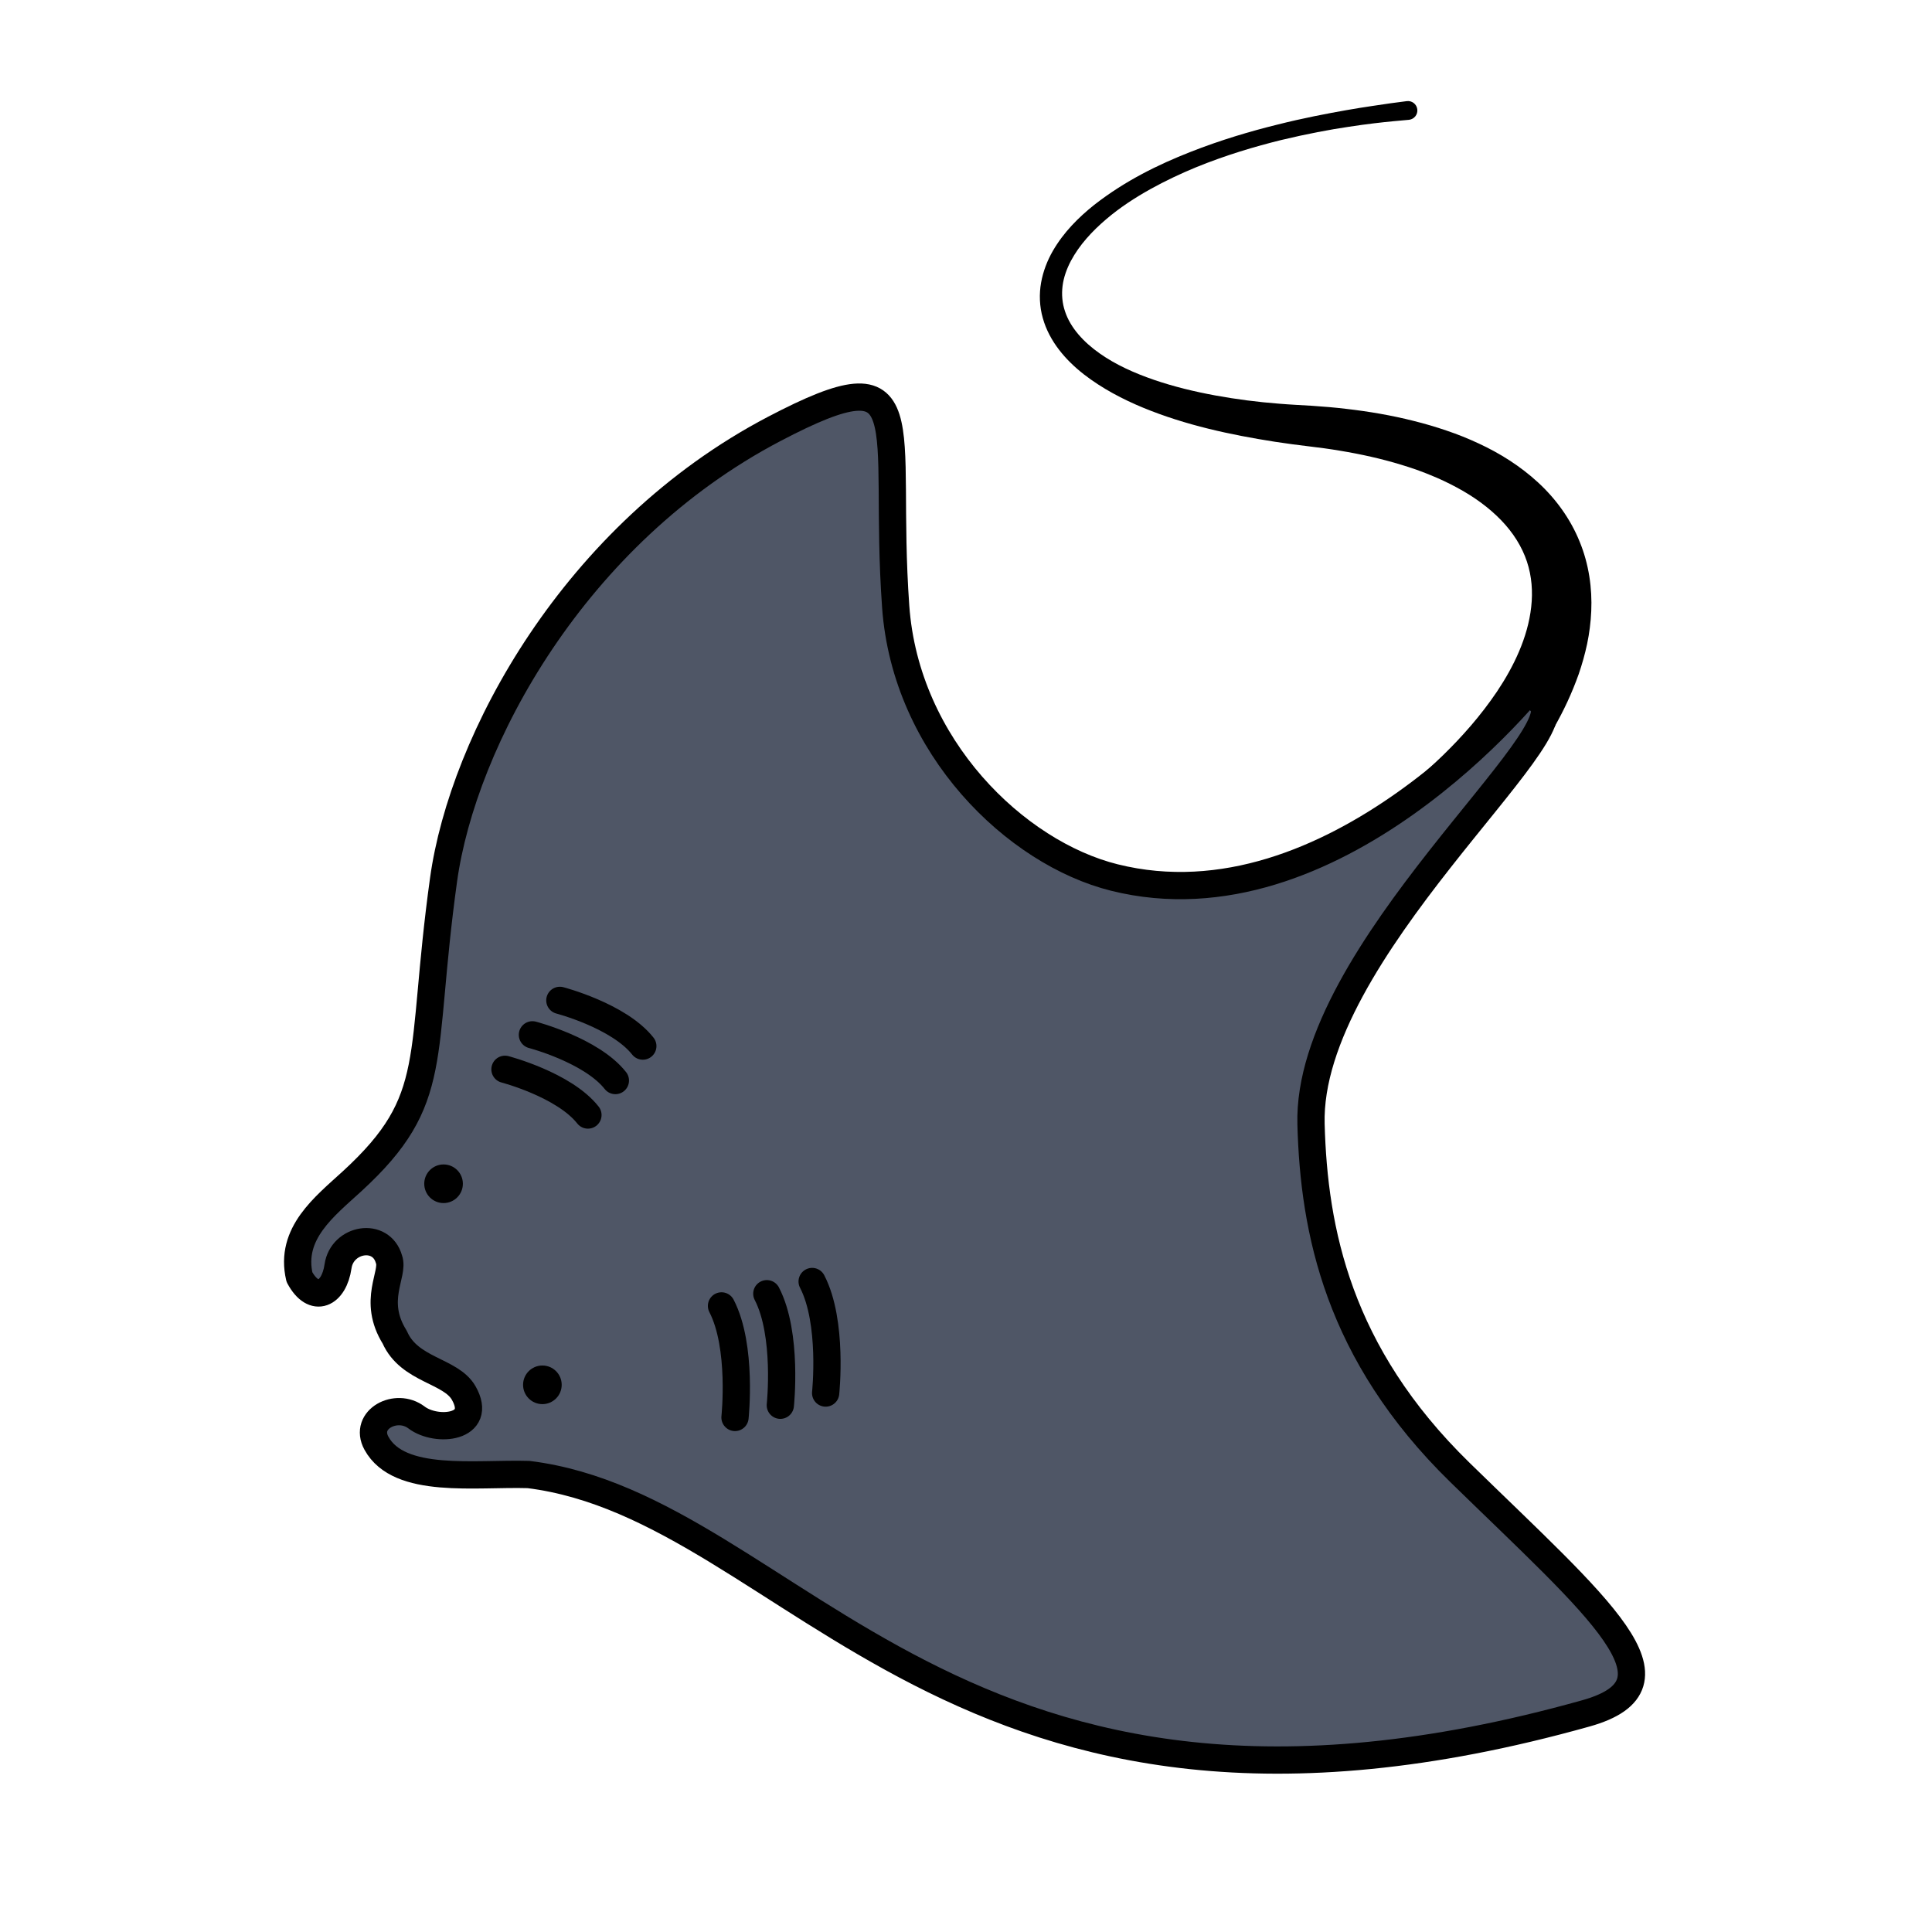 <?xml version="1.0" encoding="utf-8"?>
<!-- Generator: Adobe Illustrator 16.0.0, SVG Export Plug-In . SVG Version: 6.00 Build 0)  -->
<!DOCTYPE svg PUBLIC "-//W3C//DTD SVG 1.1//EN" "http://www.w3.org/Graphics/SVG/1.1/DTD/svg11.dtd">
<svg version="1.1" xmlns="http://www.w3.org/2000/svg" xmlns:xlink="http://www.w3.org/1999/xlink" x="0px" y="0px"
	 width="566.93px" height="566.93px" viewBox="0 0 566.93 566.93" enable-background="new 0 0 566.93 566.93" xml:space="preserve">
<g id="fond" display="none">
	
		<rect x="-8889.913" y="-9494.906" display="inline" fill-rule="evenodd" clip-rule="evenodd" fill="#58595B" width="15942.492" height="15814.695"/>
</g>
<g id="en_cours">
</g>
<g id="fini">
	<g>
		<g>
			<g>
				<path d="M395.16,244.134c0,0,1.338-0.915,3.847-2.632c1.154-0.828,2.57-1.785,4.262-3.03c1.701-1.229,3.622-2.677,5.758-4.319
					c4.231-3.319,9.228-7.509,14.543-12.652c5.277-5.157,10.844-11.338,15.745-18.617c4.84-7.242,9.021-15.803,10.008-24.786
					c0.5-4.473,0.179-8.998-1.263-13.324c-1.437-4.323-4.01-8.445-7.559-12.12c-3.547-3.672-7.989-6.92-13.001-9.597
					c-2.497-1.353-5.118-2.593-7.852-3.688c-1.349-0.579-2.758-1.063-4.148-1.59c-1.422-0.463-2.829-0.973-4.284-1.389
					c-5.773-1.766-11.807-3.112-17.961-4.125c-3.072-0.528-6.186-0.938-9.312-1.305c-3.168-0.379-6.534-0.819-9.802-1.324
					c-13.105-2.05-26.225-4.874-38.579-9.947c-6.159-2.544-12.123-5.679-17.489-9.82c-2.666-2.086-5.164-4.457-7.282-7.208
					c-2.114-2.74-3.837-5.894-4.786-9.317c-0.978-3.41-1.104-7.045-0.502-10.417c0.612-3.38,1.846-6.511,3.443-9.291
					c3.223-5.573,7.607-9.883,12.125-13.5c9.15-7.156,18.921-11.869,28.1-15.49c9.193-3.626,17.871-6.153,25.62-8.069
					c7.743-1.958,14.584-3.231,20.218-4.24c2.818-0.497,5.343-0.896,7.541-1.221c2.197-0.344,4.068-0.615,5.587-0.824
					c3.04-0.4,4.661-0.614,4.661-0.614c1.51-0.199,2.896,0.863,3.095,2.374c0.199,1.51-0.863,2.896-2.374,3.095
					c-0.032,0.004-0.065,0.008-0.098,0.011l-0.053,0.005c0,0-1.602,0.146-4.604,0.421c-3.001,0.289-7.4,0.762-12.962,1.617
					c-5.566,0.818-12.285,2.081-19.895,3.903c-7.589,1.879-16.076,4.37-24.949,7.986c-4.423,1.831-8.941,3.938-13.42,6.43
					c-4.472,2.491-8.92,5.376-12.987,8.853c-4.052,3.456-7.815,7.501-10.306,12.187c-1.228,2.336-2.126,4.819-2.441,7.348
					c-0.316,2.523-0.097,5.064,0.722,7.469c1.593,4.845,5.477,9.029,10.153,12.32c4.699,3.326,10.234,5.801,15.997,7.779
					c5.779,1.976,11.837,3.447,18.003,4.575c6.169,1.127,12.45,1.933,18.772,2.417c3.172,0.265,6.267,0.402,9.552,0.606
					c3.326,0.224,6.653,0.494,9.975,0.895c6.643,0.758,13.268,1.885,19.8,3.53c3.267,0.813,6.51,1.759,9.716,2.858
					c3.209,1.078,6.372,2.349,9.47,3.799c6.195,2.872,12.138,6.604,17.339,11.386c5.195,4.762,9.549,10.739,12.229,17.391
					c2.737,6.634,3.708,13.762,3.409,20.388c-0.145,3.321-0.566,6.548-1.211,9.633c-0.657,3.079-1.499,6.031-2.469,8.855
					c-1.996,5.613-4.419,10.744-7.065,15.394c-5.306,9.306-11.271,16.865-16.802,23.22c-5.562,6.334-10.767,11.442-15.146,15.511
					c-2.194,2.026-4.173,3.814-5.92,5.332c-1.733,1.531-3.314,2.829-4.546,3.884c-2.352,1.938-3.605,2.972-3.605,2.972
					c-5.332,4.394-13.216,3.634-17.61-1.698c-4.394-5.332-3.634-13.217,1.698-17.611
					C394.548,244.573,394.862,244.339,395.16,244.134z"/>
			</g>
			<path fill="#4F5666" stroke="#000000" stroke-width="8" stroke-linejoin="round" stroke-miterlimit="10" d="M115.841,392.412
				c4.282,9.752,16.449,9.704,20.236,16.365c5.828,10.25-7.977,11.649-13.868,7.161s-15.578,0.562-11.747,7.56
				c6.661,12.167,29.043,8.724,44.639,9.191c78.221,9.716,124.578,122.156,310.275,70.086c30.903-8.666,3.896-30.805-36.987-70.719
				c-35.806-34.959-42.83-71.041-43.68-102.145c-1.381-50.562,79.625-115.301,67.291-124.078l1.849-9.683
				c-5.167,7.667-62.848,77.313-126.86,61.349c-28.915-7.211-61.216-38.342-64.154-79.498c-3.883-54.379,8.575-75.311-35.641-52.141
				c-58.787,30.806-91.367,91.473-97.034,132.289c-7.317,52.703-0.552,64.361-26.809,88.456
				c-8.102,7.436-18.475,15.306-15.475,28.157c4.242,7.886,10.139,5.012,11.319-3.17s12.681-10.182,14.952-2.033
				C115.749,373.873,109.076,381.579,115.841,392.412z"/>
		</g>
		<circle cx="130.159" cy="347.364" r="5.667"/>
		<circle cx="159.159" cy="406.364" r="5.667"/>
		<g>
			<path fill="none" stroke="#000000" stroke-width="8" stroke-linecap="round" stroke-linejoin="round" stroke-miterlimit="10" d="
				M211.719,383.209c6.185,11.927,3.961,32.729,3.961,32.729"/>
			<path fill="none" stroke="#000000" stroke-width="8" stroke-linecap="round" stroke-linejoin="round" stroke-miterlimit="10" d="
				M225.019,379.629c6.185,11.926,3.961,32.729,3.961,32.729"/>
			<path fill="none" stroke="#000000" stroke-width="8" stroke-linecap="round" stroke-linejoin="round" stroke-miterlimit="10" d="
				M238.317,376.048c6.186,11.927,3.961,32.729,3.961,32.729"/>
		</g>
		<g>
			<path fill="none" stroke="#000000" stroke-width="8" stroke-linecap="round" stroke-linejoin="round" stroke-miterlimit="10" d="
				M172.524,327.193c-7.01-8.888-24.343-13.413-24.343-13.413"/>
			<path fill="none" stroke="#000000" stroke-width="8" stroke-linecap="round" stroke-linejoin="round" stroke-miterlimit="10" d="
				M180.576,317.078c-7.008-8.887-24.341-13.414-24.341-13.414"/>
			<path fill="none" stroke="#000000" stroke-width="8" stroke-linecap="round" stroke-linejoin="round" stroke-miterlimit="10" d="
				M188.629,306.965c-7.01-8.889-24.343-13.414-24.343-13.414"/>
		</g>
	</g>
</g>
</svg>
